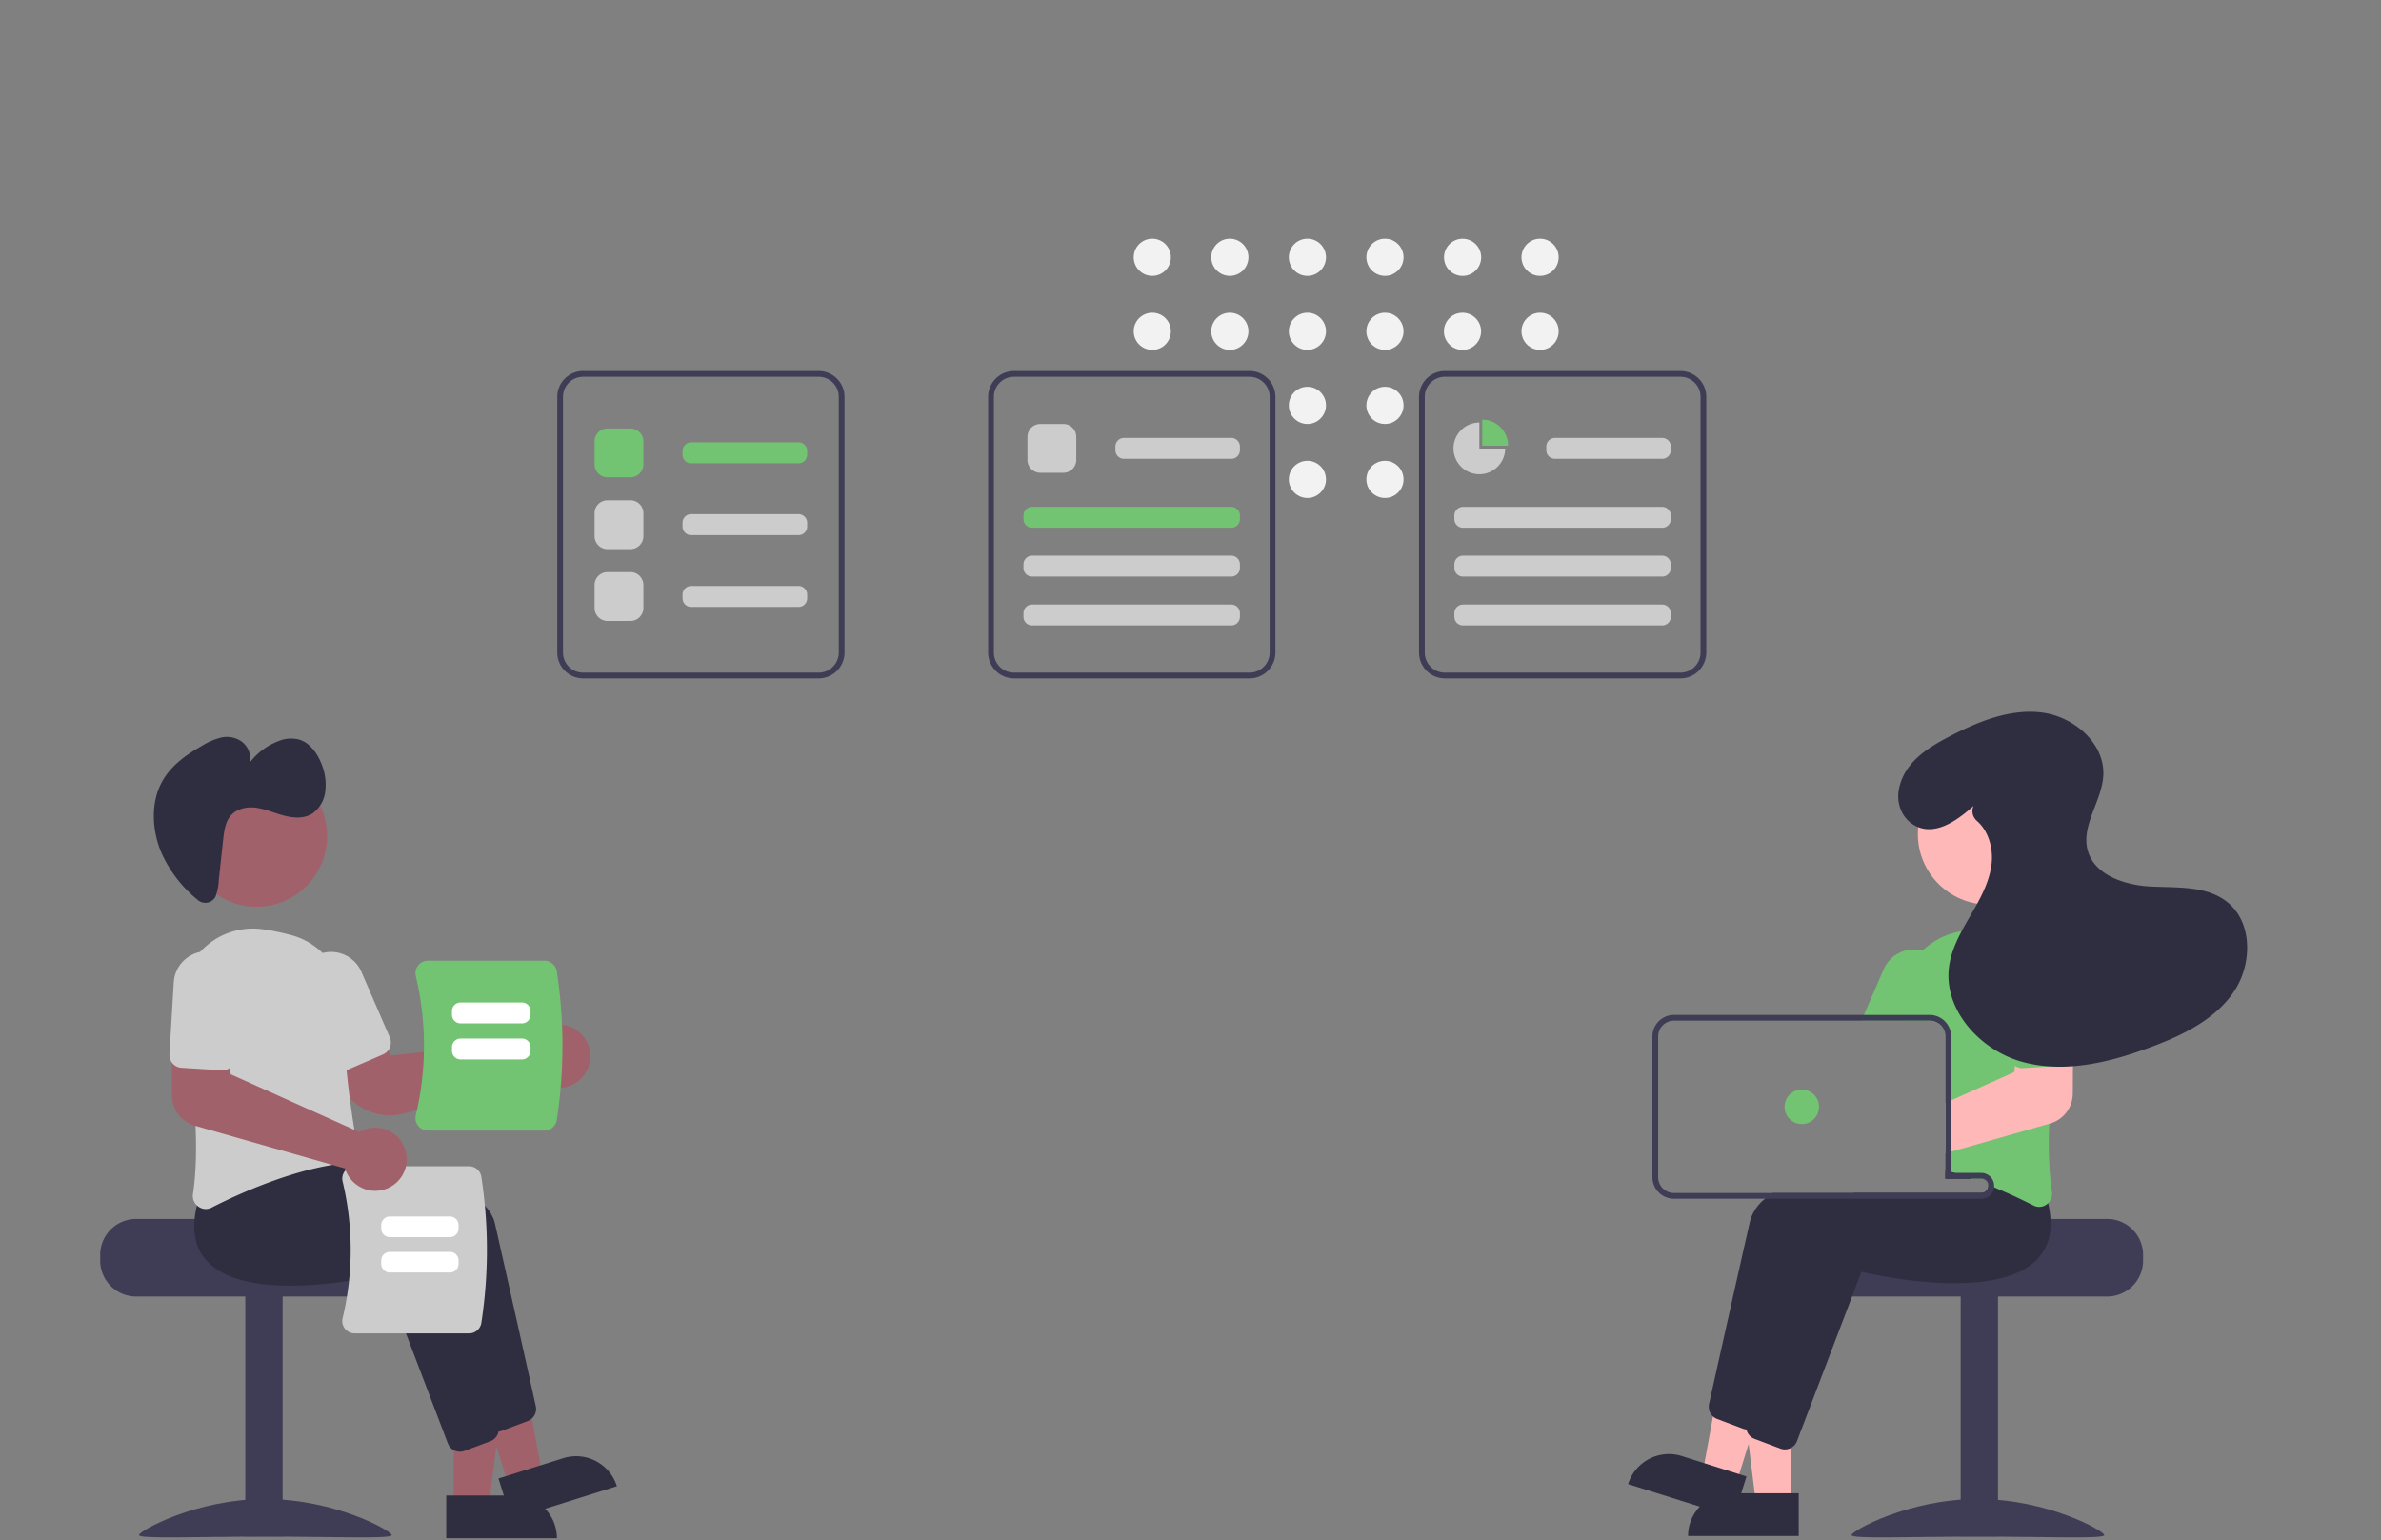 <svg xmlns="http://www.w3.org/2000/svg" viewBox="0 0 828.89 536.21"><rect x="0" y="0" width="828.89" height="536.21" fill="#808080" stroke="none"/><defs><style>.cls-1{fill:#f2f2f2;}.cls-2{fill:#3f3d56;}.cls-3{fill:#ffb8b8;}.cls-4{fill:#2f2e41;}.cls-5{fill:#72c472;}.cls-6{fill:#a0616a;}.cls-7{fill:#ccc;}.cls-8{fill:#fff;}.cls-9{fill:none;}</style></defs><g id="Lager_2" data-name="Lager 2"><g id="bf042621-51ff-4860-a13c-709397cb72f6"><circle class="cls-1" cx="401.14" cy="89.57" r="6.47"/><circle class="cls-1" cx="401.14" cy="115.34" r="6.47"/><circle class="cls-1" cx="428.14" cy="89.57" r="6.47"/><circle class="cls-1" cx="428.14" cy="115.34" r="6.47"/><circle class="cls-1" cx="455.14" cy="89.57" r="6.47"/><circle class="cls-1" cx="455.14" cy="115.34" r="6.47"/><circle class="cls-1" cx="455.14" cy="141.12" r="6.47"/><circle class="cls-1" cx="455.14" cy="166.89" r="6.47"/><circle class="cls-1" cx="482.14" cy="89.57" r="6.47"/><circle class="cls-1" cx="482.14" cy="115.34" r="6.47"/><circle class="cls-1" cx="482.14" cy="141.12" r="6.47"/><circle class="cls-1" cx="482.14" cy="166.89" r="6.47"/><circle class="cls-1" cx="509.14" cy="89.57" r="6.47" transform="translate(334.33 576.08) rotate(-80.21)"/><circle class="cls-1" cx="509.14" cy="115.34" r="6.47" transform="translate(312.19 598.81) rotate(-80.6)"/><circle class="cls-1" cx="536.14" cy="89.57" r="6.47"/><circle class="cls-1" cx="536.14" cy="115.34" r="6.47"/><path class="cls-2" d="M733.56,424.36h-48c0,1.38-49.48,2.5-49.48,2.5a13.77,13.77,0,0,0-2.11,2,12.5,12.5,0,0,0-2.9,8v2a12.51,12.51,0,0,0,12.5,12.5h90a12.5,12.5,0,0,0,12.5-12.5v-2A12.52,12.52,0,0,0,733.56,424.36Z"/><rect class="cls-2" x="682.56" y="450.86" width="13" height="84"/><path class="cls-2" d="M732.56,534.41c0,1.4-19.7.54-44,.54s-44,.86-44-.54,19.7-12.55,44-12.55S732.56,533,732.56,534.41Z"/><polygon class="cls-3" points="623.55 523.36 611.29 523.36 605.46 476.07 623.55 476.07 623.55 523.36"/><path class="cls-4" d="M602.53,519.86h23.65v14.88H587.65a14.88,14.88,0,0,1,14.88-14.88Z"/><polygon class="cls-3" points="604.41 516.52 592.72 512.85 601.31 465.98 618.57 471.4 604.41 516.52"/><path class="cls-4" d="M585.41,506.88,608,514h0l-4.46,14.2h0l-36.76-11.53h0A14.88,14.88,0,0,1,585.41,506.88Z"/><path class="cls-4" d="M700.73,416.16a37.56,37.56,0,0,0-1.52-7l-2.29-2.88-6-7.48h-.26c-.44,0-2.27.12-5.1.34h0c-1.75.14-3.89.32-6.32.55l-2,.2v10.44h12.5a2.51,2.51,0,0,1,2.48,2.18c0,.11,0,.21,0,.32a2.5,2.5,0,0,1-2.5,2.5h-72.6a32.41,32.41,0,0,0-2.66,2,14.88,14.88,0,0,0-5.25,7.86c-4.24,18.64-12,53.4-14.25,63.61a4.53,4.53,0,0,0,1.35,4.28,4.41,4.41,0,0,0,1.47.91l9,3.38a4.58,4.58,0,0,0,1.15.27h.14a1.31,1.31,0,0,0,.28,0,4.5,4.5,0,0,0,4.21-2.9l7.12-18.68,11-28.8L635,435.88c5,1.18,47.23,10.52,61.36-4.53a16.09,16.09,0,0,0,3.24-5.11A20.83,20.83,0,0,0,700.73,416.16Z"/><path class="cls-4" d="M713,418.88c-.22-.89-.47-1.81-.76-2.74L704,405.78h-.26c-.52,0-3,.16-6.78.47-4.3.36-10.31.94-17.06,1.85l-.61.08-2,.28v1.85h12.5a2.51,2.51,0,0,1,2.48,2.18c0,.11,0,.21,0,.32a2.5,2.5,0,0,1-2.5,2.5H645.57c-1.93.63-3.79,1.29-5.57,2-9.34,3.7-16.33,8.55-17.76,14.86l-1.57,6.93c-2.08,9.22-4.61,20.51-6.9,30.77h0c-.47,2.12-.94,4.18-1.39,6.18-1.91,8.6-3.53,15.89-4.39,19.72l-.06.32v0a4.69,4.69,0,0,0,.28,2.29h0a4.49,4.49,0,0,0,2.59,2.54l9,3.38a4.41,4.41,0,0,0,1.57.29,4.28,4.28,0,0,0,2.15-.55,4.44,4.44,0,0,0,2.06-2.35l19.42-51,3-7.91c5,1.18,47.23,10.51,61.36-4.53a16.85,16.85,0,0,0,4.48-11.07A29.75,29.75,0,0,0,713,418.88Z"/><path class="cls-5" d="M711.86,330.66c-.16-.19-.33-.38-.51-.56a24.49,24.49,0,0,0-21-7.39,79.61,79.61,0,0,0-9.91,2,25.12,25.12,0,0,0-11.18,6.27,24.42,24.42,0,0,0-7.41,18.2c0,1.37,0,2.77,0,4.19,0,.66,0,1.33,0,2h9.86a5.38,5.38,0,0,1,1.27.15,5.51,5.51,0,0,1,4.23,5.35v46.52l2,.58.61.19.68.21q3,.94,6,2h3.26a2.51,2.51,0,0,1,2.48,2.18l2,.81c2.31,1,4.5,1.92,6.51,2.85,2.71,1.24,5.12,2.42,7.14,3.45a4.46,4.46,0,0,0,2,.5,4.34,4.34,0,0,0,2.6-.86,4,4,0,0,0,.45-.37,4.48,4.48,0,0,0,1.37-4,128.59,128.59,0,0,1-.9-23.7c.28-6.65.88-13.47,1.66-20.06.42-3.57.89-7.07,1.38-10.44.47-3.22,1-6.31,1.46-9.23A24.62,24.62,0,0,0,711.86,330.66Z"/><path class="cls-5" d="M670.87,331.48a12.29,12.29,0,0,0-1.58-.55,11.51,11.51,0,0,0-13.54,6.53l-6.87,15.86-.86,2h23.73a5.38,5.38,0,0,1,1.27.15l.8-1.85,3-7A11.5,11.5,0,0,0,670.87,331.48Z"/><circle class="cls-3" cx="692.21" cy="290.34" r="24.56"/><path class="cls-3" d="M716.48,360.7l-14,.38-1,9.85-.23,2.28-22,9.86-2,.9V401.5l2-.57,6.32-1.8h0l27.84-7.93.32-.09a10.87,10.87,0,0,0,7.86-10.35l.07-11.63.06-8.57Z"/><path class="cls-5" d="M721,341.22a11.5,11.5,0,0,0-23,1.41h0l1.53,25a4.51,4.51,0,0,0,4.77,4.21l10.72-.66,3.25-.2a4.36,4.36,0,0,0,3.1-1.51,1.76,1.76,0,0,0,.24-.3,4.43,4.43,0,0,0,.88-3Z"/><path class="cls-2" d="M680.54,408.32h-1.29v-.13l-2,.28v1.85h9.24C684.55,409.62,682.57,409,680.54,408.32Zm0,0h-1.29v-.13l-2,.28v1.85h9.24C684.55,409.62,682.57,409,680.54,408.32Zm9.21,0h-10.5v-47.5a7.52,7.52,0,0,0-5.43-7.2,7.25,7.25,0,0,0-2.07-.3h-89a7.52,7.52,0,0,0-7.5,7.5v49a7.5,7.5,0,0,0,7.5,7.5h107a4.5,4.5,0,0,0,4.47-4,3.91,3.91,0,0,0,0-.49,4.51,4.51,0,0,0-4.5-4.5Zm2.5,4.5a2.5,2.5,0,0,1-2.5,2.5h-107a5.5,5.5,0,0,1-5.5-5.5v-49a5.51,5.51,0,0,1,5.5-5.5h89a5.38,5.38,0,0,1,1.27.15,5.51,5.51,0,0,1,4.23,5.35v49.5h12.5a2.51,2.51,0,0,1,2.48,2.18c0,.11,0,.21,0,.32Zm-11.71-4.5h-1.29v-.13l-2,.28v1.85h9.24C684.55,409.62,682.57,409,680.54,408.32Z"/><circle class="cls-5" cx="627.25" cy="385.32" r="6"/><path class="cls-4" d="M687,280.6c-5.7,5.1-13.35,10.57-20.34,6.83-4.58-2.45-6.63-7.82-5.55-12.91,1.92-9.16,9.83-14.1,17.49-18.1,10-5.2,21-9.73,32.11-8.38s22,10.57,21.52,21.79c-.43,9-7.8,17.44-5.46,26.17s13,12.18,22.09,12.63,19.07-.33,26.28,5.22c9.18,7.08,9,21.87,2.5,31.45s-17.59,15-28.44,19.06c-14.38,5.43-30.18,9.35-45,5.36s-27.83-18.23-25.65-33.44c.92-6.42,4.3-12.19,7.56-17.8s6.54-11.47,7.23-17.92c.57-5.38-1.14-11.32-5.11-14.78a4.44,4.44,0,0,1-1.25-5.07Z"/><path class="cls-2" d="M34.88,436.86v2a12.52,12.52,0,0,0,12.5,12.5h90a12.5,12.5,0,0,0,12.5-12.5v-2a12.39,12.39,0,0,0-2.9-8,13.33,13.33,0,0,0-2.11-2s-49.48-1.12-49.48-2.5h-48A12.52,12.52,0,0,0,34.88,436.86Z"/><rect class="cls-2" x="85.39" y="450.86" width="13" height="84"/><path class="cls-2" d="M48.39,534.41c0,1.4,19.69.54,44,.54s44,.86,44-.54-19.7-12.55-44-12.55S48.39,533,48.39,534.41Z"/><polygon class="cls-6" points="157.98 524.12 170.24 524.12 176.07 476.83 157.98 476.83 157.98 524.12"/><path class="cls-4" d="M193.88,535.5H155.35V520.62H179a14.88,14.88,0,0,1,14.88,14.88Z"/><polygon class="cls-6" points="177.12 517.28 188.81 513.61 180.22 466.74 162.96 472.16 177.12 517.28"/><path class="cls-4" d="M214.78,517.39,178,528.93h0l-4.46-14.21h0l22.56-7.08a14.89,14.89,0,0,1,18.66,9.75Z"/><path class="cls-4" d="M168.92,495.51l-22.43-58.87c-5,1.18-47.23,10.52-61.36-4.53-4.84-5.15-5.79-12.62-2.81-22.2l8.25-10.37.26,0c3.11.16,76.43,4.27,81.46,26.38,4.24,18.65,12,53.41,14.24,63.62a4.5,4.5,0,0,1-2.81,5.18l-9,3.38a4.41,4.41,0,0,1-1.57.29A4.5,4.5,0,0,1,168.92,495.51Z"/><path class="cls-4" d="M155.92,502.51l-22.43-58.87c-5,1.18-47.23,10.52-61.36-4.53-4.84-5.15-5.79-12.62-2.81-22.2l8.25-10.37.26,0c3.11.16,76.43,4.27,81.46,26.38,4.24,18.65,12,53.41,14.24,63.62a4.5,4.5,0,0,1-2.81,5.18l-9,3.38a4.41,4.41,0,0,1-1.57.29A4.5,4.5,0,0,1,155.92,502.51Z"/><path class="cls-6" d="M135.74,388.3a19.21,19.21,0,0,1-16.48-9.38l-7.12-12.06,16.93-9.25,7.18,9.85L185,362.32a8.93,8.93,0,0,1,.8-1.23h0a11,11,0,0,1,7.87-4.32,10.9,10.9,0,0,1,8.49,3A11,11,0,0,1,189,377.2a11.67,11.67,0,0,1-1-.7,9.17,9.17,0,0,1-.82-.7L140.4,387.71A18.78,18.78,0,0,1,135.74,388.3Z"/><path class="cls-7" d="M69,420a4.49,4.49,0,0,1-1.82-4.34c2.78-18.35-.42-44.62-3.6-63.44a24.81,24.81,0,0,1,27.56-28.76,79.64,79.64,0,0,1,9.91,2h0a24.59,24.59,0,0,1,18.59,24.46c-.48,18.16,3.21,40.81,4.81,49.7a4.52,4.52,0,0,1-.83,3.52,4.43,4.43,0,0,1-3.09,1.75c-17.81,1.81-37,10.5-46.88,15.51a4.43,4.43,0,0,1-2,.5A4.34,4.34,0,0,1,69,420Z"/><path class="cls-7" d="M117.08,372.7a4.44,4.44,0,0,1-2.48-2.39l-9.93-22.95a11.5,11.5,0,0,1,21.1-9.15v0l9.93,22.94a4.51,4.51,0,0,1-2.34,5.92l-12.85,5.56a4.42,4.42,0,0,1-3.44.05Z"/><circle class="cls-6" cx="89.32" cy="291.11" r="24.56"/><path class="cls-4" d="M74.48,312.93a4,4,0,0,1-5.61.4l-.08-.08A44.29,44.29,0,0,1,56.12,296.7c-3.19-7.61-3.66-16.89,0-24,3.07-6,8.59-9.87,14.09-13A23.12,23.12,0,0,1,77,256.77a9,9,0,0,1,7.16,1.41,7.52,7.52,0,0,1,2.87,7.22,22.41,22.41,0,0,1,9.81-7.35,11.33,11.33,0,0,1,7.55-.51c3.53,1.18,6.15,4.75,7.61,8.59a19,19,0,0,1,1.25,9.26,11.08,11.08,0,0,1-4.27,7.67c-2.88,2-6.59,1.79-10,.91s-6.61-2.37-10-2.79-7.19.49-9.23,3.53c-1.43,2.14-1.77,5-2.06,7.66l-1.52,14A18.64,18.64,0,0,1,75,312.21,3.08,3.08,0,0,1,74.48,312.93Z"/><path class="cls-7" d="M163.32,464.2H123.45a4.31,4.31,0,0,1-4.17-5.33,102.21,102.21,0,0,0,0-47.53,4.31,4.31,0,0,1,4.17-5.33h39.87a4.31,4.31,0,0,1,4.24,3.61,167.51,167.51,0,0,1,0,51A4.32,4.32,0,0,1,163.32,464.2Z"/><path class="cls-8" d="M132.72,427.69v-1.18a3,3,0,0,1,3-3h20.92a3,3,0,0,1,3,3v1.18a3,3,0,0,1-3,3H135.72A3,3,0,0,1,132.72,427.69Z"/><path class="cls-8" d="M132.72,440v-1.17a3,3,0,0,1,3-3h20.92a3,3,0,0,1,3,3V440a3,3,0,0,1-3,3H135.72A3,3,0,0,1,132.72,440Z"/><path class="cls-5" d="M145.58,391.94a4.38,4.38,0,0,1-.82-3.76,104.05,104.05,0,0,0,0-48.31,4.38,4.38,0,0,1,.82-3.76,4.33,4.33,0,0,1,3.41-1.66h40.53a4.38,4.38,0,0,1,4.3,3.67,169.82,169.82,0,0,1,0,51.81,4.38,4.38,0,0,1-4.3,3.67H149A4.33,4.33,0,0,1,145.58,391.94Z"/><path class="cls-8" d="M181.7,356.27H160.35a3,3,0,0,1-3-3V352a3,3,0,0,1,3-3H181.7a3,3,0,0,1,3,3v1.27A3,3,0,0,1,181.7,356.27Z"/><path class="cls-8" d="M181.7,368.82H160.35a3,3,0,0,1-3-3v-1.27a3,3,0,0,1,3-3H181.7a3,3,0,0,1,3,3v1.27A3,3,0,0,1,181.7,368.82Z"/><path class="cls-6" d="M127,413.94a11,11,0,0,1-6.53-6.16,8.8,8.8,0,0,1-.36-1L67.77,391.87a10.88,10.88,0,0,1-7.86-10.34l-.13-20.2,19.29.51L80.32,374l44.74,20.08a10.7,10.7,0,0,1,1.31-.66h0a11,11,0,1,1,.61,20.54Z"/><path class="cls-7" d="M60.08,370.2A4.49,4.49,0,0,1,59,366.94L60.49,342a11.5,11.5,0,1,1,23,1.37v0l-1.53,25a4.51,4.51,0,0,1-4.77,4.22l-14-.86a4.49,4.49,0,0,1-3.09-1.51Z"/><path class="cls-2" d="M285,236.17H203a9,9,0,0,1-9-9v-89a9,9,0,0,1,9-9h82a9,9,0,0,1,9,9v89A9,9,0,0,1,285,236.17Zm-82-105a7,7,0,0,0-7,7v89a7,7,0,0,0,7,7h82a7,7,0,0,0,7-7v-89a7,7,0,0,0-7-7Z"/><path class="cls-2" d="M435,236.17H353a9,9,0,0,1-9-9v-89a9,9,0,0,1,9-9h82a9,9,0,0,1,9,9v89A9,9,0,0,1,435,236.17Zm-82-105a7,7,0,0,0-7,7v89a7,7,0,0,0,7,7h82a7,7,0,0,0,7-7v-89a7,7,0,0,0-7-7Z"/><path class="cls-5" d="M219.49,166.17h-8a4.51,4.51,0,0,1-4.5-4.5v-8a4.49,4.49,0,0,1,4.5-4.5h8a4.51,4.51,0,0,1,4.5,4.5v8A4.52,4.52,0,0,1,219.49,166.17Z"/><path class="cls-7" d="M219.49,191.17h-8a4.51,4.51,0,0,1-4.5-4.5v-8a4.49,4.49,0,0,1,4.5-4.5h8a4.51,4.51,0,0,1,4.5,4.5v8A4.52,4.52,0,0,1,219.49,191.17Z"/><path class="cls-5" d="M278,161.3H240.61a3,3,0,0,1-3-3V157a3,3,0,0,1,3-3H278a3,3,0,0,1,3,3v1.27A3,3,0,0,1,278,161.3Z"/><path class="cls-7" d="M370.18,164.6h-8a4.5,4.5,0,0,1-4.5-4.5v-8a4.49,4.49,0,0,1,4.5-4.5h8a4.51,4.51,0,0,1,4.5,4.5v8A4.51,4.51,0,0,1,370.18,164.6Z"/><path class="cls-7" d="M428.65,159.73H391.3a3,3,0,0,1-3-3v-1.27a3,3,0,0,1,3-3h37.35a3,3,0,0,1,3,3v1.27A3,3,0,0,1,428.65,159.73Z"/><path class="cls-5" d="M428.65,183.73H359.3a3,3,0,0,1-3-3v-1.27a3,3,0,0,1,3-3h69.35a3,3,0,0,1,3,3v1.27A3,3,0,0,1,428.65,183.73Z"/><path class="cls-7" d="M428.65,200.73H359.3a3,3,0,0,1-3-3v-1.27a3,3,0,0,1,3-3h69.35a3,3,0,0,1,3,3v1.27A3,3,0,0,1,428.65,200.73Z"/><path class="cls-7" d="M428.65,217.73H359.3a3,3,0,0,1-3-3v-1.27a3,3,0,0,1,3-3h69.35a3,3,0,0,1,3,3v1.27A3,3,0,0,1,428.65,217.73Z"/><path class="cls-2" d="M585,236.17H503a9,9,0,0,1-9-9v-89a9,9,0,0,1,9-9h82a9,9,0,0,1,9,9v89A9,9,0,0,1,585,236.17Zm-82-105a7,7,0,0,0-7,7v89a7,7,0,0,0,7,7h82a7,7,0,0,0,7-7v-89a7,7,0,0,0-7-7Z"/><path class="cls-7" d="M578.65,159.73H541.3a3,3,0,0,1-3-3v-1.27a3,3,0,0,1,3-3h37.35a3,3,0,0,1,3,3v1.27A3,3,0,0,1,578.65,159.73Z"/><path class="cls-7" d="M578.65,183.73H509.3a3,3,0,0,1-3-3v-1.27a3,3,0,0,1,3-3h69.35a3,3,0,0,1,3,3v1.27A3,3,0,0,1,578.65,183.73Z"/><path class="cls-7" d="M578.65,200.73H509.3a3,3,0,0,1-3-3v-1.27a3,3,0,0,1,3-3h69.35a3,3,0,0,1,3,3v1.27A3,3,0,0,1,578.65,200.73Z"/><path class="cls-7" d="M578.65,217.73H509.3a3,3,0,0,1-3-3v-1.27a3,3,0,0,1,3-3h69.35a3,3,0,0,1,3,3v1.27A3,3,0,0,1,578.65,217.73Z"/><path class="cls-7" d="M278,186.3H240.61a3,3,0,0,1-3-3V182a3,3,0,0,1,3-3H278a3,3,0,0,1,3,3v1.27A3,3,0,0,1,278,186.3Z"/><path class="cls-7" d="M219.49,216.17h-8a4.51,4.51,0,0,1-4.5-4.5v-8a4.49,4.49,0,0,1,4.5-4.5h8a4.51,4.51,0,0,1,4.5,4.5v8A4.52,4.52,0,0,1,219.49,216.17Z"/><path class="cls-7" d="M278,211.3H240.61a3,3,0,0,1-3-3V207a3,3,0,0,1,3-3H278a3,3,0,0,1,3,3v1.27A3,3,0,0,1,278,211.3Z"/><path class="cls-5" d="M525,155.17v-.07a9,9,0,0,0-9-9h0v9.07Z"/><path class="cls-7" d="M515,156.17V147.1a9,9,0,1,0,9,9.07Z"/><rect class="cls-9" width="828.89" height="536.21"/></g></g></svg>